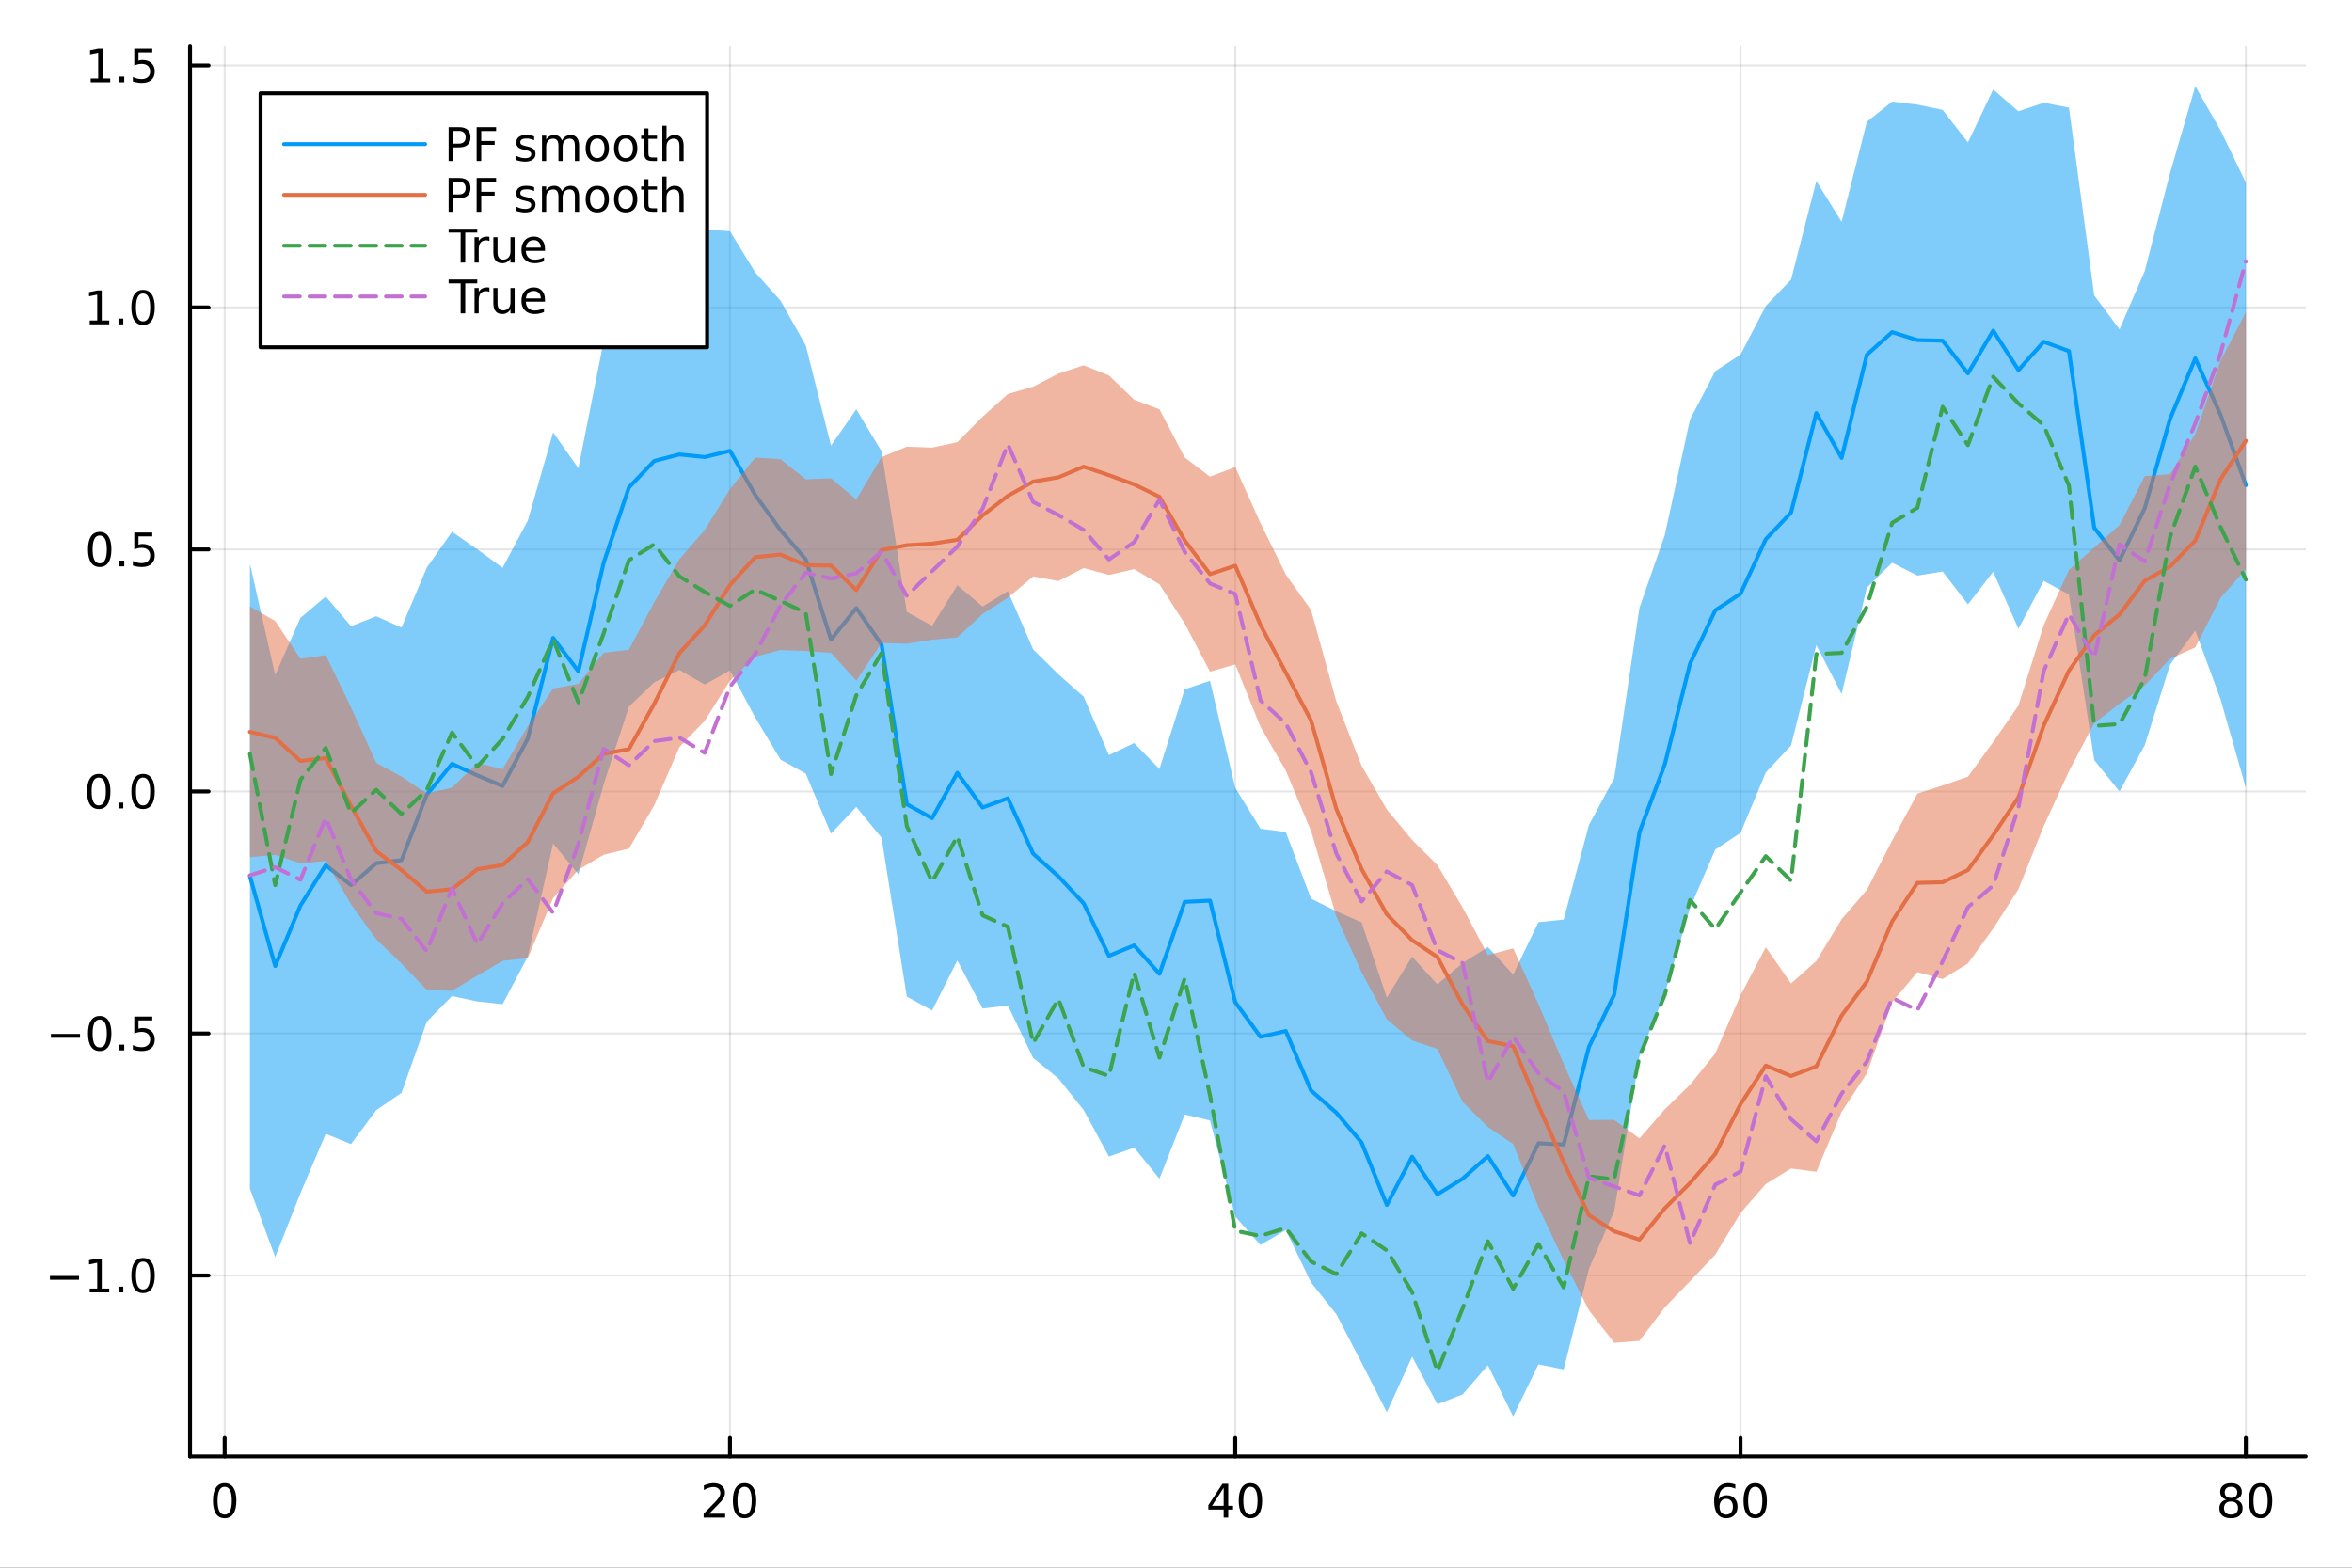 <?xml version="1.0" encoding="utf-8"?>
<svg xmlns="http://www.w3.org/2000/svg" xmlns:xlink="http://www.w3.org/1999/xlink" width="600" height="400" viewBox="0 0 2400 1600">
<rect x="0" y="0" width="2400" height="1600" fill="#333333" stroke="none"/>
<defs>
  <clipPath id="clip060">
    <rect x="0" y="0" width="2400" height="1600"/>
  </clipPath>
</defs>
<path clip-path="url(#clip060)" d="M0 1600 L2400 1600 L2400 0 L0 0  Z" fill="#ffffff" fill-rule="evenodd" fill-opacity="1"/>
<defs>
  <clipPath id="clip061">
    <rect x="480" y="0" width="1681" height="1600"/>
  </clipPath>
</defs>
<path clip-path="url(#clip060)" d="M193.936 1486.45 L2352.76 1486.45 L2352.76 47.244 L193.936 47.244  Z" fill="#ffffff" fill-rule="evenodd" fill-opacity="1"/>
<defs>
  <clipPath id="clip062">
    <rect x="193" y="47" width="2160" height="1440"/>
  </clipPath>
</defs>
<polyline clip-path="url(#clip062)" style="stroke:#000000; stroke-linecap:round; stroke-linejoin:round; stroke-width:2; stroke-opacity:0.1; fill:none" points="229.255,1486.45 229.255,47.244 "/>
<polyline clip-path="url(#clip062)" style="stroke:#000000; stroke-linecap:round; stroke-linejoin:round; stroke-width:2; stroke-opacity:0.1; fill:none" points="744.855,1486.45 744.855,47.244 "/>
<polyline clip-path="url(#clip062)" style="stroke:#000000; stroke-linecap:round; stroke-linejoin:round; stroke-width:2; stroke-opacity:0.1; fill:none" points="1260.46,1486.45 1260.46,47.244 "/>
<polyline clip-path="url(#clip062)" style="stroke:#000000; stroke-linecap:round; stroke-linejoin:round; stroke-width:2; stroke-opacity:0.1; fill:none" points="1776.06,1486.45 1776.06,47.244 "/>
<polyline clip-path="url(#clip062)" style="stroke:#000000; stroke-linecap:round; stroke-linejoin:round; stroke-width:2; stroke-opacity:0.1; fill:none" points="2291.66,1486.45 2291.66,47.244 "/>
<polyline clip-path="url(#clip062)" style="stroke:#000000; stroke-linecap:round; stroke-linejoin:round; stroke-width:2; stroke-opacity:0.1; fill:none" points="193.936,1301.79 2352.76,1301.79 "/>
<polyline clip-path="url(#clip062)" style="stroke:#000000; stroke-linecap:round; stroke-linejoin:round; stroke-width:2; stroke-opacity:0.1; fill:none" points="193.936,1054.79 2352.76,1054.79 "/>
<polyline clip-path="url(#clip062)" style="stroke:#000000; stroke-linecap:round; stroke-linejoin:round; stroke-width:2; stroke-opacity:0.1; fill:none" points="193.936,807.777 2352.76,807.777 "/>
<polyline clip-path="url(#clip062)" style="stroke:#000000; stroke-linecap:round; stroke-linejoin:round; stroke-width:2; stroke-opacity:0.1; fill:none" points="193.936,560.769 2352.76,560.769 "/>
<polyline clip-path="url(#clip062)" style="stroke:#000000; stroke-linecap:round; stroke-linejoin:round; stroke-width:2; stroke-opacity:0.1; fill:none" points="193.936,313.76 2352.76,313.76 "/>
<polyline clip-path="url(#clip062)" style="stroke:#000000; stroke-linecap:round; stroke-linejoin:round; stroke-width:2; stroke-opacity:0.1; fill:none" points="193.936,66.752 2352.76,66.752 "/>
<polyline clip-path="url(#clip060)" style="stroke:#000000; stroke-linecap:round; stroke-linejoin:round; stroke-width:4; stroke-opacity:1; fill:none" points="193.936,1486.45 2352.76,1486.45 "/>
<polyline clip-path="url(#clip060)" style="stroke:#000000; stroke-linecap:round; stroke-linejoin:round; stroke-width:4; stroke-opacity:1; fill:none" points="229.255,1486.45 229.255,1467.55 "/>
<polyline clip-path="url(#clip060)" style="stroke:#000000; stroke-linecap:round; stroke-linejoin:round; stroke-width:4; stroke-opacity:1; fill:none" points="744.855,1486.45 744.855,1467.55 "/>
<polyline clip-path="url(#clip060)" style="stroke:#000000; stroke-linecap:round; stroke-linejoin:round; stroke-width:4; stroke-opacity:1; fill:none" points="1260.46,1486.45 1260.46,1467.55 "/>
<polyline clip-path="url(#clip060)" style="stroke:#000000; stroke-linecap:round; stroke-linejoin:round; stroke-width:4; stroke-opacity:1; fill:none" points="1776.06,1486.45 1776.06,1467.55 "/>
<polyline clip-path="url(#clip060)" style="stroke:#000000; stroke-linecap:round; stroke-linejoin:round; stroke-width:4; stroke-opacity:1; fill:none" points="2291.66,1486.45 2291.66,1467.55 "/>
<path clip-path="url(#clip060)" d="M229.255 1517.37 Q225.644 1517.37 223.815 1520.93 Q222.009 1524.47 222.009 1531.6 Q222.009 1538.71 223.815 1542.27 Q225.644 1545.82 229.255 1545.82 Q232.889 1545.82 234.694 1542.27 Q236.523 1538.71 236.523 1531.6 Q236.523 1524.47 234.694 1520.93 Q232.889 1517.37 229.255 1517.37 M229.255 1513.66 Q235.065 1513.66 238.12 1518.27 Q241.199 1522.85 241.199 1531.6 Q241.199 1540.33 238.12 1544.94 Q235.065 1549.52 229.255 1549.52 Q223.444 1549.52 220.366 1544.94 Q217.31 1540.33 217.31 1531.6 Q217.31 1522.85 220.366 1518.27 Q223.444 1513.66 229.255 1513.66 Z" fill="#000000" fill-rule="nonzero" fill-opacity="1" /><path clip-path="url(#clip060)" d="M723.629 1544.91 L739.948 1544.91 L739.948 1548.85 L718.004 1548.85 L718.004 1544.91 Q720.666 1542.16 725.249 1537.53 Q729.855 1532.88 731.036 1531.53 Q733.281 1529.01 734.161 1527.27 Q735.064 1525.51 735.064 1523.82 Q735.064 1521.07 733.119 1519.33 Q731.198 1517.6 728.096 1517.6 Q725.897 1517.6 723.443 1518.36 Q721.013 1519.13 718.235 1520.68 L718.235 1515.95 Q721.059 1514.82 723.513 1514.24 Q725.967 1513.66 728.004 1513.66 Q733.374 1513.66 736.568 1516.35 Q739.763 1519.03 739.763 1523.52 Q739.763 1525.65 738.953 1527.57 Q738.166 1529.47 736.059 1532.07 Q735.48 1532.74 732.379 1535.95 Q729.277 1539.15 723.629 1544.91 Z" fill="#000000" fill-rule="nonzero" fill-opacity="1" /><path clip-path="url(#clip060)" d="M759.763 1517.37 Q756.152 1517.37 754.323 1520.93 Q752.517 1524.47 752.517 1531.6 Q752.517 1538.71 754.323 1542.27 Q756.152 1545.82 759.763 1545.82 Q763.397 1545.82 765.202 1542.27 Q767.031 1538.71 767.031 1531.6 Q767.031 1524.47 765.202 1520.93 Q763.397 1517.37 759.763 1517.37 M759.763 1513.66 Q765.573 1513.66 768.628 1518.27 Q771.707 1522.85 771.707 1531.6 Q771.707 1540.33 768.628 1544.94 Q765.573 1549.52 759.763 1549.52 Q753.952 1549.52 750.874 1544.94 Q747.818 1540.33 747.818 1531.6 Q747.818 1522.85 750.874 1518.27 Q753.952 1513.66 759.763 1513.66 Z" fill="#000000" fill-rule="nonzero" fill-opacity="1" /><path clip-path="url(#clip060)" d="M1248.63 1518.36 L1236.82 1536.81 L1248.63 1536.81 L1248.63 1518.36 M1247.4 1514.29 L1253.28 1514.29 L1253.28 1536.81 L1258.21 1536.81 L1258.21 1540.7 L1253.28 1540.7 L1253.28 1548.85 L1248.63 1548.85 L1248.63 1540.7 L1233.03 1540.7 L1233.03 1536.19 L1247.4 1514.29 Z" fill="#000000" fill-rule="nonzero" fill-opacity="1" /><path clip-path="url(#clip060)" d="M1275.94 1517.37 Q1272.33 1517.37 1270.5 1520.93 Q1268.7 1524.47 1268.7 1531.6 Q1268.7 1538.71 1270.5 1542.27 Q1272.33 1545.82 1275.94 1545.82 Q1279.58 1545.82 1281.38 1542.27 Q1283.21 1538.71 1283.21 1531.6 Q1283.21 1524.47 1281.38 1520.93 Q1279.58 1517.37 1275.94 1517.37 M1275.94 1513.66 Q1281.75 1513.66 1284.81 1518.27 Q1287.89 1522.85 1287.89 1531.6 Q1287.89 1540.33 1284.81 1544.94 Q1281.75 1549.52 1275.94 1549.52 Q1270.13 1549.52 1267.05 1544.94 Q1264 1540.33 1264 1531.6 Q1264 1522.85 1267.05 1518.27 Q1270.13 1513.66 1275.94 1513.66 Z" fill="#000000" fill-rule="nonzero" fill-opacity="1" /><path clip-path="url(#clip060)" d="M1761.46 1529.7 Q1758.31 1529.7 1756.46 1531.86 Q1754.63 1534.01 1754.63 1537.76 Q1754.63 1541.49 1756.46 1543.66 Q1758.31 1545.82 1761.46 1545.82 Q1764.61 1545.82 1766.44 1543.66 Q1768.29 1541.49 1768.29 1537.76 Q1768.29 1534.01 1766.44 1531.86 Q1764.61 1529.7 1761.46 1529.7 M1770.74 1515.05 L1770.74 1519.31 Q1768.98 1518.48 1767.18 1518.04 Q1765.4 1517.6 1763.64 1517.6 Q1759.01 1517.6 1756.55 1520.72 Q1754.12 1523.85 1753.78 1530.17 Q1755.14 1528.15 1757.2 1527.09 Q1759.26 1526 1761.74 1526 Q1766.95 1526 1769.96 1529.17 Q1772.99 1532.32 1772.99 1537.76 Q1772.99 1543.08 1769.84 1546.3 Q1766.69 1549.52 1761.46 1549.52 Q1755.47 1549.52 1752.3 1544.94 Q1749.12 1540.33 1749.12 1531.6 Q1749.12 1523.41 1753.01 1518.55 Q1756.9 1513.66 1763.45 1513.66 Q1765.21 1513.66 1766.99 1514.01 Q1768.8 1514.36 1770.74 1515.05 Z" fill="#000000" fill-rule="nonzero" fill-opacity="1" /><path clip-path="url(#clip060)" d="M1791.04 1517.37 Q1787.43 1517.37 1785.61 1520.93 Q1783.8 1524.47 1783.8 1531.6 Q1783.8 1538.71 1785.61 1542.27 Q1787.43 1545.82 1791.04 1545.82 Q1794.68 1545.82 1796.48 1542.27 Q1798.31 1538.71 1798.31 1531.6 Q1798.31 1524.47 1796.48 1520.93 Q1794.68 1517.37 1791.04 1517.37 M1791.04 1513.66 Q1796.86 1513.66 1799.91 1518.27 Q1802.99 1522.85 1802.99 1531.6 Q1802.99 1540.33 1799.91 1544.94 Q1796.86 1549.52 1791.04 1549.52 Q1785.23 1549.52 1782.16 1544.94 Q1779.1 1540.33 1779.1 1531.6 Q1779.1 1522.85 1782.16 1518.27 Q1785.23 1513.66 1791.04 1513.66 Z" fill="#000000" fill-rule="nonzero" fill-opacity="1" /><path clip-path="url(#clip060)" d="M2276.53 1532.44 Q2273.2 1532.44 2271.28 1534.22 Q2269.38 1536 2269.38 1539.13 Q2269.38 1542.25 2271.28 1544.03 Q2273.2 1545.82 2276.53 1545.82 Q2279.86 1545.82 2281.78 1544.03 Q2283.71 1542.23 2283.71 1539.13 Q2283.71 1536 2281.78 1534.22 Q2279.89 1532.44 2276.53 1532.44 M2271.85 1530.45 Q2268.84 1529.7 2267.16 1527.64 Q2265.49 1525.58 2265.49 1522.62 Q2265.49 1518.48 2268.43 1516.07 Q2271.39 1513.66 2276.53 1513.66 Q2281.69 1513.66 2284.63 1516.07 Q2287.57 1518.48 2287.57 1522.62 Q2287.57 1525.58 2285.88 1527.64 Q2284.22 1529.7 2281.23 1530.45 Q2284.61 1531.23 2286.48 1533.52 Q2288.38 1535.82 2288.38 1539.13 Q2288.38 1544.15 2285.3 1546.83 Q2282.25 1549.52 2276.53 1549.52 Q2270.81 1549.52 2267.73 1546.83 Q2264.68 1544.15 2264.68 1539.13 Q2264.68 1535.82 2266.58 1533.52 Q2268.47 1531.23 2271.85 1530.45 M2270.14 1523.06 Q2270.14 1525.75 2271.81 1527.25 Q2273.5 1528.76 2276.53 1528.76 Q2279.54 1528.76 2281.23 1527.25 Q2282.94 1525.75 2282.94 1523.06 Q2282.94 1520.38 2281.23 1518.87 Q2279.54 1517.37 2276.53 1517.37 Q2273.5 1517.37 2271.81 1518.87 Q2270.14 1520.38 2270.14 1523.06 Z" fill="#000000" fill-rule="nonzero" fill-opacity="1" /><path clip-path="url(#clip060)" d="M2306.69 1517.37 Q2303.08 1517.37 2301.25 1520.93 Q2299.45 1524.47 2299.45 1531.6 Q2299.45 1538.71 2301.25 1542.27 Q2303.08 1545.82 2306.69 1545.82 Q2310.33 1545.82 2312.13 1542.27 Q2313.96 1538.71 2313.96 1531.6 Q2313.96 1524.47 2312.13 1520.93 Q2310.33 1517.37 2306.69 1517.37 M2306.69 1513.66 Q2312.5 1513.66 2315.56 1518.27 Q2318.64 1522.85 2318.64 1531.6 Q2318.64 1540.33 2315.56 1544.94 Q2312.5 1549.52 2306.69 1549.52 Q2300.88 1549.52 2297.8 1544.94 Q2294.75 1540.33 2294.75 1531.6 Q2294.75 1522.85 2297.8 1518.27 Q2300.88 1513.66 2306.69 1513.66 Z" fill="#000000" fill-rule="nonzero" fill-opacity="1" /><polyline clip-path="url(#clip060)" style="stroke:#000000; stroke-linecap:round; stroke-linejoin:round; stroke-width:4; stroke-opacity:1; fill:none" points="193.936,1486.45 193.936,47.244 "/>
<polyline clip-path="url(#clip060)" style="stroke:#000000; stroke-linecap:round; stroke-linejoin:round; stroke-width:4; stroke-opacity:1; fill:none" points="193.936,1301.79 212.834,1301.79 "/>
<polyline clip-path="url(#clip060)" style="stroke:#000000; stroke-linecap:round; stroke-linejoin:round; stroke-width:4; stroke-opacity:1; fill:none" points="193.936,1054.79 212.834,1054.79 "/>
<polyline clip-path="url(#clip060)" style="stroke:#000000; stroke-linecap:round; stroke-linejoin:round; stroke-width:4; stroke-opacity:1; fill:none" points="193.936,807.777 212.834,807.777 "/>
<polyline clip-path="url(#clip060)" style="stroke:#000000; stroke-linecap:round; stroke-linejoin:round; stroke-width:4; stroke-opacity:1; fill:none" points="193.936,560.769 212.834,560.769 "/>
<polyline clip-path="url(#clip060)" style="stroke:#000000; stroke-linecap:round; stroke-linejoin:round; stroke-width:4; stroke-opacity:1; fill:none" points="193.936,313.76 212.834,313.76 "/>
<polyline clip-path="url(#clip060)" style="stroke:#000000; stroke-linecap:round; stroke-linejoin:round; stroke-width:4; stroke-opacity:1; fill:none" points="193.936,66.752 212.834,66.752 "/>
<path clip-path="url(#clip060)" d="M50.992 1302.25 L80.668 1302.25 L80.668 1306.18 L50.992 1306.18 L50.992 1302.25 Z" fill="#000000" fill-rule="nonzero" fill-opacity="1" /><path clip-path="url(#clip060)" d="M91.571 1315.14 L99.21 1315.14 L99.21 1288.77 L90.899 1290.44 L90.899 1286.18 L99.163 1284.51 L103.839 1284.51 L103.839 1315.14 L111.478 1315.14 L111.478 1319.07 L91.571 1319.07 L91.571 1315.14 Z" fill="#000000" fill-rule="nonzero" fill-opacity="1" /><path clip-path="url(#clip060)" d="M120.922 1313.19 L125.807 1313.19 L125.807 1319.07 L120.922 1319.07 L120.922 1313.19 Z" fill="#000000" fill-rule="nonzero" fill-opacity="1" /><path clip-path="url(#clip060)" d="M145.992 1287.59 Q142.381 1287.59 140.552 1291.16 Q138.746 1294.7 138.746 1301.83 Q138.746 1308.94 140.552 1312.5 Q142.381 1316.04 145.992 1316.04 Q149.626 1316.04 151.431 1312.5 Q153.26 1308.94 153.26 1301.83 Q153.26 1294.7 151.431 1291.16 Q149.626 1287.59 145.992 1287.59 M145.992 1283.89 Q151.802 1283.89 154.857 1288.5 Q157.936 1293.08 157.936 1301.83 Q157.936 1310.56 154.857 1315.16 Q151.802 1319.75 145.992 1319.75 Q140.181 1319.75 137.103 1315.16 Q134.047 1310.56 134.047 1301.83 Q134.047 1293.08 137.103 1288.5 Q140.181 1283.89 145.992 1283.89 Z" fill="#000000" fill-rule="nonzero" fill-opacity="1" /><path clip-path="url(#clip060)" d="M51.987 1055.24 L81.663 1055.24 L81.663 1059.17 L51.987 1059.17 L51.987 1055.24 Z" fill="#000000" fill-rule="nonzero" fill-opacity="1" /><path clip-path="url(#clip060)" d="M101.756 1040.58 Q98.145 1040.58 96.316 1044.15 Q94.51 1047.69 94.51 1054.82 Q94.51 1061.93 96.316 1065.49 Q98.145 1069.03 101.756 1069.03 Q105.39 1069.03 107.196 1065.49 Q109.024 1061.93 109.024 1054.82 Q109.024 1047.69 107.196 1044.15 Q105.39 1040.58 101.756 1040.58 M101.756 1036.88 Q107.566 1036.88 110.621 1041.49 Q113.7 1046.07 113.7 1054.82 Q113.7 1063.55 110.621 1068.15 Q107.566 1072.74 101.756 1072.74 Q95.946 1072.74 92.867 1068.15 Q89.811 1063.55 89.811 1054.82 Q89.811 1046.07 92.867 1041.49 Q95.946 1036.88 101.756 1036.88 Z" fill="#000000" fill-rule="nonzero" fill-opacity="1" /><path clip-path="url(#clip060)" d="M121.918 1066.19 L126.802 1066.19 L126.802 1072.07 L121.918 1072.07 L121.918 1066.19 Z" fill="#000000" fill-rule="nonzero" fill-opacity="1" /><path clip-path="url(#clip060)" d="M137.033 1037.51 L155.39 1037.51 L155.39 1041.44 L141.316 1041.44 L141.316 1049.91 Q142.334 1049.57 143.353 1049.4 Q144.371 1049.22 145.39 1049.22 Q151.177 1049.22 154.556 1052.39 Q157.936 1055.56 157.936 1060.98 Q157.936 1066.56 154.464 1069.66 Q150.992 1072.74 144.672 1072.74 Q142.496 1072.74 140.228 1072.37 Q137.982 1072 135.575 1071.26 L135.575 1066.56 Q137.658 1067.69 139.881 1068.25 Q142.103 1068.8 144.58 1068.8 Q148.584 1068.8 150.922 1066.7 Q153.26 1064.59 153.26 1060.98 Q153.26 1057.37 150.922 1055.26 Q148.584 1053.15 144.58 1053.15 Q142.705 1053.15 140.83 1053.57 Q138.978 1053.99 137.033 1054.87 L137.033 1037.51 Z" fill="#000000" fill-rule="nonzero" fill-opacity="1" /><path clip-path="url(#clip060)" d="M100.76 793.576 Q97.149 793.576 95.321 797.141 Q93.515 800.682 93.515 807.812 Q93.515 814.918 95.321 818.483 Q97.149 822.025 100.76 822.025 Q104.395 822.025 106.2 818.483 Q108.029 814.918 108.029 807.812 Q108.029 800.682 106.2 797.141 Q104.395 793.576 100.76 793.576 M100.76 789.872 Q106.571 789.872 109.626 794.479 Q112.705 799.062 112.705 807.812 Q112.705 816.539 109.626 821.145 Q106.571 825.728 100.76 825.728 Q94.95 825.728 91.871 821.145 Q88.816 816.539 88.816 807.812 Q88.816 799.062 91.871 794.479 Q94.95 789.872 100.76 789.872 Z" fill="#000000" fill-rule="nonzero" fill-opacity="1" /><path clip-path="url(#clip060)" d="M120.922 819.178 L125.807 819.178 L125.807 825.057 L120.922 825.057 L120.922 819.178 Z" fill="#000000" fill-rule="nonzero" fill-opacity="1" /><path clip-path="url(#clip060)" d="M145.992 793.576 Q142.381 793.576 140.552 797.141 Q138.746 800.682 138.746 807.812 Q138.746 814.918 140.552 818.483 Q142.381 822.025 145.992 822.025 Q149.626 822.025 151.431 818.483 Q153.26 814.918 153.26 807.812 Q153.26 800.682 151.431 797.141 Q149.626 793.576 145.992 793.576 M145.992 789.872 Q151.802 789.872 154.857 794.479 Q157.936 799.062 157.936 807.812 Q157.936 816.539 154.857 821.145 Q151.802 825.728 145.992 825.728 Q140.181 825.728 137.103 821.145 Q134.047 816.539 134.047 807.812 Q134.047 799.062 137.103 794.479 Q140.181 789.872 145.992 789.872 Z" fill="#000000" fill-rule="nonzero" fill-opacity="1" /><path clip-path="url(#clip060)" d="M101.756 546.567 Q98.145 546.567 96.316 550.132 Q94.51 553.674 94.51 560.803 Q94.51 567.91 96.316 571.475 Q98.145 575.016 101.756 575.016 Q105.39 575.016 107.196 571.475 Q109.024 567.91 109.024 560.803 Q109.024 553.674 107.196 550.132 Q105.39 546.567 101.756 546.567 M101.756 542.864 Q107.566 542.864 110.621 547.47 Q113.7 552.053 113.7 560.803 Q113.7 569.53 110.621 574.137 Q107.566 578.72 101.756 578.72 Q95.946 578.72 92.867 574.137 Q89.811 569.53 89.811 560.803 Q89.811 552.053 92.867 547.47 Q95.946 542.864 101.756 542.864 Z" fill="#000000" fill-rule="nonzero" fill-opacity="1" /><path clip-path="url(#clip060)" d="M121.918 572.169 L126.802 572.169 L126.802 578.049 L121.918 578.049 L121.918 572.169 Z" fill="#000000" fill-rule="nonzero" fill-opacity="1" /><path clip-path="url(#clip060)" d="M137.033 543.489 L155.39 543.489 L155.39 547.424 L141.316 547.424 L141.316 555.896 Q142.334 555.549 143.353 555.387 Q144.371 555.202 145.39 555.202 Q151.177 555.202 154.556 558.373 Q157.936 561.544 157.936 566.961 Q157.936 572.539 154.464 575.641 Q150.992 578.72 144.672 578.72 Q142.496 578.72 140.228 578.35 Q137.982 577.979 135.575 577.239 L135.575 572.539 Q137.658 573.674 139.881 574.229 Q142.103 574.785 144.58 574.785 Q148.584 574.785 150.922 572.678 Q153.26 570.572 153.26 566.961 Q153.26 563.35 150.922 561.243 Q148.584 559.137 144.58 559.137 Q142.705 559.137 140.83 559.553 Q138.978 559.97 137.033 560.85 L137.033 543.489 Z" fill="#000000" fill-rule="nonzero" fill-opacity="1" /><path clip-path="url(#clip060)" d="M91.571 327.105 L99.21 327.105 L99.21 300.739 L90.899 302.406 L90.899 298.147 L99.163 296.48 L103.839 296.48 L103.839 327.105 L111.478 327.105 L111.478 331.04 L91.571 331.04 L91.571 327.105 Z" fill="#000000" fill-rule="nonzero" fill-opacity="1" /><path clip-path="url(#clip060)" d="M120.922 325.161 L125.807 325.161 L125.807 331.04 L120.922 331.04 L120.922 325.161 Z" fill="#000000" fill-rule="nonzero" fill-opacity="1" /><path clip-path="url(#clip060)" d="M145.992 299.559 Q142.381 299.559 140.552 303.124 Q138.746 306.665 138.746 313.795 Q138.746 320.901 140.552 324.466 Q142.381 328.008 145.992 328.008 Q149.626 328.008 151.431 324.466 Q153.26 320.901 153.26 313.795 Q153.26 306.665 151.431 303.124 Q149.626 299.559 145.992 299.559 M145.992 295.855 Q151.802 295.855 154.857 300.462 Q157.936 305.045 157.936 313.795 Q157.936 322.522 154.857 327.128 Q151.802 331.712 145.992 331.712 Q140.181 331.712 137.103 327.128 Q134.047 322.522 134.047 313.795 Q134.047 305.045 137.103 300.462 Q140.181 295.855 145.992 295.855 Z" fill="#000000" fill-rule="nonzero" fill-opacity="1" /><path clip-path="url(#clip060)" d="M92.566 80.097 L100.205 80.097 L100.205 53.731 L91.895 55.398 L91.895 51.138 L100.159 49.472 L104.834 49.472 L104.834 80.097 L112.473 80.097 L112.473 84.032 L92.566 84.032 L92.566 80.097 Z" fill="#000000" fill-rule="nonzero" fill-opacity="1" /><path clip-path="url(#clip060)" d="M121.918 78.152 L126.802 78.152 L126.802 84.032 L121.918 84.032 L121.918 78.152 Z" fill="#000000" fill-rule="nonzero" fill-opacity="1" /><path clip-path="url(#clip060)" d="M137.033 49.472 L155.39 49.472 L155.39 53.407 L141.316 53.407 L141.316 61.879 Q142.334 61.532 143.353 61.37 Q144.371 61.185 145.39 61.185 Q151.177 61.185 154.556 64.356 Q157.936 67.527 157.936 72.944 Q157.936 78.522 154.464 81.624 Q150.992 84.703 144.672 84.703 Q142.496 84.703 140.228 84.333 Q137.982 83.962 135.575 83.222 L135.575 78.522 Q137.658 79.657 139.881 80.212 Q142.103 80.768 144.58 80.768 Q148.584 80.768 150.922 78.661 Q153.26 76.555 153.26 72.944 Q153.26 69.333 150.922 67.226 Q148.584 65.12 144.58 65.12 Q142.705 65.12 140.83 65.537 Q138.978 65.953 137.033 66.833 L137.033 49.472 Z" fill="#000000" fill-rule="nonzero" fill-opacity="1" /><path clip-path="url(#clip062)" d="M255.035 1213.23 L280.815 1282.97 L306.595 1217.73 L332.375 1157.22 L358.155 1167.67 L383.935 1133.05 L409.715 1115.36 L435.495 1042.79 L461.275 1016.57 L487.055 1022.13 L512.835 1024.89 L538.615 976.199 L564.395 860.931 L590.175 892.345 L615.955 800.597 L641.735 721.231 L667.515 696.447 L693.295 683.813 L719.075 698.679 L744.855 684.31 L770.635 732.327 L796.415 775.192 L822.195 789.601 L847.975 850.802 L873.755 823.594 L899.535 854.992 L925.316 1017.17 L951.096 1031.32 L976.876 980.264 L1002.66 1029.32 L1028.44 1026.21 L1054.22 1079.76 L1080 1100.67 L1105.78 1132.91 L1131.56 1180.39 L1157.34 1171.34 L1183.12 1202.98 L1208.9 1137.48 L1234.68 1143.56 L1260.46 1241.75 L1286.24 1270.67 L1312.02 1255.4 L1337.8 1308.91 L1363.58 1341.25 L1389.36 1390.76 L1415.14 1441.38 L1440.92 1384.67 L1466.7 1433.21 L1492.48 1423.16 L1518.26 1393.38 L1544.04 1445.72 L1569.82 1392.44 L1595.6 1397.68 L1621.38 1295.01 L1647.16 1236.11 L1672.94 1078.03 L1698.72 1014.29 L1724.5 926.809 L1750.28 867.102 L1776.06 850.061 L1801.84 788.385 L1827.62 760.844 L1853.4 658.326 L1879.18 708.362 L1904.96 599.765 L1930.74 574.366 L1956.52 587.43 L1982.3 583.344 L2008.08 616.84 L2033.86 583.608 L2059.64 641.803 L2085.42 592.814 L2111.2 606.868 L2136.98 775.808 L2162.76 807.755 L2188.54 760.538 L2214.32 678.491 L2240.1 643.576 L2265.88 713.757 L2291.66 803.996 L2291.66 186.32 L2265.88 133.035 L2240.1 87.976 L2214.32 176.711 L2188.54 276.6 L2162.76 336.152 L2136.98 301.547 L2111.2 109.867 L2085.42 104.831 L2059.64 113.613 L2033.86 91.28 L2008.08 145.337 L1982.3 112.147 L1956.52 106.753 L1930.74 103.656 L1904.96 124.284 L1879.18 226.323 L1853.4 184.837 L1827.62 285.354 L1801.84 312.253 L1776.06 361.862 L1750.28 378.787 L1724.5 428.16 L1698.72 546.205 L1672.94 620.291 L1647.16 794.202 L1621.38 842.004 L1595.6 938.545 L1569.82 941.178 L1544.04 994.651 L1518.26 966.552 L1492.48 982.832 L1466.7 1004.73 L1440.92 976.356 L1415.14 1018.19 L1389.36 941.385 L1363.58 930.015 L1337.8 917.176 L1312.02 849.115 L1286.24 845.79 L1260.46 804.057 L1234.68 694.814 L1208.9 703.488 L1183.12 784.842 L1157.34 758.381 L1131.56 770.62 L1105.78 711.076 L1080 688.204 L1054.22 662.759 L1028.44 603.318 L1002.66 618.992 L976.876 597.328 L951.096 638.739 L925.316 624.529 L899.535 460.579 L873.755 417.719 L847.975 454.783 L822.195 352.549 L796.415 306.8 L770.635 278.023 L744.855 235.96 L719.075 234.242 L693.295 243.787 L667.515 244.462 L641.735 273.693 L615.955 348.326 L590.175 477.905 L564.395 441.264 L538.615 531.21 L512.835 579.505 L487.055 560.647 L461.275 542.713 L435.495 579.349 L409.715 640.455 L383.935 628.976 L358.155 639.093 L332.375 608.792 L306.595 630.552 L280.815 688.919 L255.035 575.403  Z" fill="#009af9" fill-rule="evenodd" fill-opacity="0.5"/>
<polyline clip-path="url(#clip062)" style="stroke:#009af9; stroke-linecap:round; stroke-linejoin:round; stroke-width:4; stroke-opacity:1; fill:none" points="255.035,894.316 280.815,985.944 306.595,924.143 332.375,883.008 358.155,903.379 383.935,881.012 409.715,877.907 435.495,811.069 461.275,779.64 487.055,791.391 512.835,802.197 538.615,753.704 564.395,651.097 590.175,685.125 615.955,574.461 641.735,497.462 667.515,470.454 693.295,463.8 719.075,466.46 744.855,460.135 770.635,505.175 796.415,540.996 822.195,571.075 847.975,652.793 873.755,620.656 899.535,657.786 925.316,820.848 951.096,835.031 976.876,788.796 1002.66,824.156 1028.44,814.765 1054.22,871.259 1080,894.438 1105.78,921.99 1131.56,975.505 1157.34,964.859 1183.12,993.912 1208.9,920.482 1234.68,919.187 1260.46,1022.9 1286.24,1058.23 1312.02,1052.26 1337.8,1113.04 1363.58,1135.63 1389.36,1166.07 1415.14,1229.78 1440.92,1180.51 1466.7,1218.97 1492.48,1202.99 1518.26,1179.96 1544.04,1220.18 1569.82,1166.81 1595.6,1168.11 1621.38,1068.51 1647.16,1015.16 1672.94,849.161 1698.72,780.246 1724.5,677.484 1750.28,622.944 1776.06,605.962 1801.84,550.319 1827.62,523.099 1853.4,421.582 1879.18,467.343 1904.96,362.024 1930.74,339.011 1956.52,347.091 1982.3,347.746 2008.08,381.088 2033.86,337.444 2059.64,377.708 2085.42,348.823 2111.2,358.368 2136.98,538.678 2162.76,571.953 2188.54,518.569 2214.32,427.601 2240.1,365.776 2265.88,423.396 2291.66,495.158 "/>
<path clip-path="url(#clip062)" d="M255.035 874.871 L280.815 872.456 L306.595 881.098 L332.375 878.742 L358.155 922.848 L383.935 958.76 L409.715 983.374 L435.495 1010.37 L461.275 1011.22 L487.055 995.691 L512.835 980.703 L538.615 977.726 L564.395 916.623 L590.175 887.713 L615.955 872.42 L641.735 866.131 L667.515 822.039 L693.295 762.462 L719.075 735.696 L744.855 694.804 L770.635 670.299 L796.415 663.395 L822.195 664.486 L847.975 666.31 L873.755 694.797 L899.535 656.252 L925.316 657.045 L951.096 652.854 L976.876 650.659 L1002.66 626.662 L1028.44 610.08 L1054.22 588.357 L1080 593.05 L1105.78 579.762 L1131.56 586.799 L1157.34 580.88 L1183.12 596.376 L1208.9 636.447 L1234.68 685.511 L1260.46 678.044 L1286.24 741.943 L1312.02 786.482 L1337.8 848.115 L1363.58 935.291 L1389.36 992.314 L1415.14 1040.34 L1440.92 1061.91 L1466.7 1070.59 L1492.48 1124.64 L1518.26 1150.24 L1544.04 1167.58 L1569.82 1231.86 L1595.6 1286.41 L1621.38 1337.29 L1647.16 1370.51 L1672.94 1368.49 L1698.72 1334.37 L1724.5 1307.69 L1750.28 1280.48 L1776.06 1238.03 L1801.84 1208.42 L1827.62 1192.64 L1853.4 1195.96 L1879.18 1134.85 L1904.96 1095.57 L1930.74 1022.95 L1956.52 992.186 L1982.3 999.234 L2008.08 983.291 L2033.86 947.664 L2059.64 907.491 L2085.42 843.191 L2111.2 787.118 L2136.98 738.039 L2162.76 718.303 L2188.54 699.635 L2214.32 672.415 L2240.1 660.752 L2265.88 610.171 L2291.66 580.936 L2291.66 318.78 L2265.88 368.107 L2240.1 442.799 L2214.32 483.904 L2188.54 485.947 L2162.76 535.837 L2136.98 558.812 L2111.2 581.662 L2085.42 638.025 L2059.64 720.075 L2033.86 757.301 L2008.08 792.68 L1982.3 801.637 L1956.52 809.969 L1930.74 857.904 L1904.96 908.199 L1879.18 938.204 L1853.4 980.695 L1827.62 1003.75 L1801.84 966.734 L1776.06 1015.75 L1750.28 1075.18 L1724.5 1107.15 L1698.72 1132.23 L1672.94 1161.89 L1647.16 1142.93 L1621.38 1143.17 L1595.6 1085.87 L1569.82 1024.8 L1544.04 967.888 L1518.26 974.752 L1492.48 926.181 L1466.7 882.872 L1440.92 857.239 L1415.14 826.11 L1389.36 781.51 L1363.58 715.815 L1337.8 622.57 L1312.02 586.323 L1286.24 533.924 L1260.46 476.697 L1234.68 486.515 L1208.9 466.873 L1183.12 417.767 L1157.34 407.958 L1131.56 383.164 L1105.78 372.85 L1080 381.299 L1054.22 394.676 L1028.44 402.135 L1002.66 425.308 L976.876 451.318 L951.096 456.846 L925.316 455.864 L899.535 466.484 L873.755 509.799 L847.975 488.164 L822.195 489.157 L796.415 468.622 L770.635 467.045 L744.855 499.276 L719.075 540.897 L693.295 570.686 L667.515 614.69 L641.735 663.1 L615.955 666.219 L590.175 697.968 L564.395 702.732 L538.615 741.142 L512.835 784.992 L487.055 778.687 L461.275 803.785 L435.495 809.887 L409.715 792.618 L383.935 778.581 L358.155 721.891 L332.375 668.7 L306.595 672.255 L280.815 633.773 L255.035 619.108  Z" fill="#e26f46" fill-rule="evenodd" fill-opacity="0.5"/>
<polyline clip-path="url(#clip062)" style="stroke:#e26f46; stroke-linecap:round; stroke-linejoin:round; stroke-width:4; stroke-opacity:1; fill:none" points="255.035,746.99 280.815,753.114 306.595,776.676 332.375,773.721 358.155,822.37 383.935,868.671 409.715,887.996 435.495,910.126 461.275,907.505 487.055,887.189 512.835,882.847 538.615,859.434 564.395,809.678 590.175,792.841 615.955,769.32 641.735,764.615 667.515,718.364 693.295,666.574 719.075,638.296 744.855,597.04 770.635,568.672 796.415,566.009 822.195,576.822 847.975,577.237 873.755,602.298 899.535,561.368 925.316,556.455 951.096,554.85 976.876,550.988 1002.66,525.985 1028.44,506.108 1054.22,491.517 1080,487.175 1105.78,476.306 1131.56,484.981 1157.34,494.419 1183.12,507.072 1208.9,551.66 1234.68,586.013 1260.46,577.371 1286.24,637.933 1312.02,686.403 1337.8,735.343 1363.58,825.553 1389.36,886.912 1415.14,933.225 1440.92,959.574 1466.7,976.731 1492.48,1025.41 1518.26,1062.5 1544.04,1067.74 1569.82,1128.33 1595.6,1186.14 1621.38,1240.23 1647.16,1256.72 1672.94,1265.19 1698.72,1233.3 1724.5,1207.42 1750.28,1177.83 1776.06,1126.89 1801.84,1087.58 1827.62,1098.2 1853.4,1088.33 1879.18,1036.53 1904.96,1001.88 1930.74,940.426 1956.52,901.077 1982.3,900.436 2008.08,887.985 2033.86,852.483 2059.64,813.783 2085.42,740.608 2111.2,684.39 2136.98,648.426 2162.76,627.07 2188.54,592.791 2214.32,578.159 2240.1,551.775 2265.88,489.139 2291.66,449.858 "/>
<polyline clip-path="url(#clip062)" style="stroke:#3da44d; stroke-linecap:round; stroke-linejoin:round; stroke-width:4; stroke-opacity:1; fill:none" stroke-dasharray="16, 10" points="255.035,769.53 280.815,903.462 306.595,795.871 332.375,763.336 358.155,829.954 383.935,806.073 409.715,830.836 435.495,806.167 461.275,747.694 487.055,782.398 512.835,754.153 538.615,711.22 564.395,652.693 590.175,716.893 615.955,646.431 641.735,571.783 667.515,555.59 693.295,588.27 719.075,604.125 744.855,618.454 770.635,601.646 796.415,613.345 822.195,625.36 847.975,790.111 873.755,709.704 899.535,666.461 925.316,843.201 951.096,899.972 976.876,853.698 1002.66,934.184 1028.44,945.877 1054.22,1064.65 1080,1019.54 1105.78,1089.07 1131.56,1098.13 1157.34,992.849 1183.12,1079.49 1208.9,998.588 1234.68,1117.87 1260.46,1256.12 1286.24,1261.46 1312.02,1253.33 1337.8,1287.51 1363.58,1300.33 1389.36,1258.74 1415.14,1276.21 1440.92,1318.65 1466.7,1399.58 1492.48,1335.27 1518.26,1266.9 1544.04,1315.37 1569.82,1269.65 1595.6,1313.92 1621.38,1200.48 1647.16,1203.72 1672.94,1078.34 1698.72,1015.45 1724.5,918.531 1750.28,948.17 1776.06,910.855 1801.84,873.804 1827.62,898.792 1853.4,667.594 1879.18,666.343 1904.96,619.189 1930.74,533.604 1956.52,518.251 1982.3,415.139 2008.08,454.351 2033.86,384.448 2059.64,411.755 2085.42,433.988 2111.2,495.833 2136.98,740.858 2162.76,738.971 2188.54,692.459 2214.32,548.099 2240.1,476.197 2265.88,537.997 2291.66,591.489 "/>
<polyline clip-path="url(#clip062)" style="stroke:#c271d2; stroke-linecap:round; stroke-linejoin:round; stroke-width:4; stroke-opacity:1; fill:none" stroke-dasharray="16, 10" points="255.035,893.365 280.815,885.066 306.595,897.824 332.375,834.646 358.155,897.727 383.935,932.026 409.715,937.782 435.495,970.894 461.275,906.444 487.055,963.584 512.835,921.883 538.615,897.219 564.395,931.634 590.175,861.506 615.955,764.213 641.735,781.126 667.515,756.426 693.295,752.909 719.075,768.332 744.855,700.928 770.635,667.233 796.415,617.976 822.195,584.503 847.975,590.505 873.755,585.079 899.535,563.163 925.316,608.075 951.096,582.952 976.876,557.874 1002.66,519.139 1028.44,453.575 1054.22,512.289 1080,525.645 1105.78,540.797 1131.56,570.995 1157.34,553.333 1183.12,509.914 1208.9,563.217 1234.68,595.47 1260.46,606.287 1286.24,714.835 1312.02,738.319 1337.8,788.071 1363.58,871.156 1389.36,920.076 1415.14,889.424 1440.92,903.344 1466.7,969.721 1492.48,982.916 1518.26,1104.84 1544.04,1057.97 1569.82,1095.25 1595.6,1114.35 1621.38,1202.12 1647.16,1210.94 1672.94,1220.07 1698.72,1168.98 1724.5,1269.13 1750.28,1209.12 1776.06,1195.69 1801.84,1098.46 1827.62,1142.34 1853.4,1164.93 1879.18,1116.16 1904.96,1083.55 1930.74,1018.52 1956.52,1031.02 1982.3,981.144 2008.08,925.876 2033.86,903.693 2059.64,824.283 2085.42,684.828 2111.2,626.764 2136.98,671.302 2162.76,555.731 2188.54,572.974 2214.32,494.3 2240.1,431.997 2265.88,360.747 2291.66,266.717 "/>
<path clip-path="url(#clip060)" d="M265.897 354.418 L721.546 354.418 L721.546 95.218 L265.897 95.218  Z" fill="#ffffff" fill-rule="evenodd" fill-opacity="1"/>
<polyline clip-path="url(#clip060)" style="stroke:#000000; stroke-linecap:round; stroke-linejoin:round; stroke-width:4; stroke-opacity:1; fill:none" points="265.897,354.418 721.546,354.418 721.546,95.218 265.897,95.218 265.897,354.418 "/>
<polyline clip-path="url(#clip060)" style="stroke:#009af9; stroke-linecap:round; stroke-linejoin:round; stroke-width:4; stroke-opacity:1; fill:none" points="289.884,147.058 433.805,147.058 "/>
<path clip-path="url(#clip060)" d="M462.468 133.62 L462.468 146.606 L468.347 146.606 Q471.611 146.606 473.394 144.916 Q475.176 143.227 475.176 140.102 Q475.176 137 473.394 135.31 Q471.611 133.62 468.347 133.62 L462.468 133.62 M457.792 129.778 L468.347 129.778 Q474.157 129.778 477.12 132.416 Q480.106 135.032 480.106 140.102 Q480.106 145.217 477.12 147.833 Q474.157 150.449 468.347 150.449 L462.468 150.449 L462.468 164.338 L457.792 164.338 L457.792 129.778 Z" fill="#000000" fill-rule="nonzero" fill-opacity="1" /><path clip-path="url(#clip060)" d="M486.38 129.778 L506.241 129.778 L506.241 133.713 L491.055 133.713 L491.055 143.898 L504.759 143.898 L504.759 147.833 L491.055 147.833 L491.055 164.338 L486.38 164.338 L486.38 129.778 Z" fill="#000000" fill-rule="nonzero" fill-opacity="1" /><path clip-path="url(#clip060)" d="M545.06 139.176 L545.06 143.203 Q543.254 142.277 541.31 141.815 Q539.365 141.352 537.282 141.352 Q534.111 141.352 532.514 142.324 Q530.94 143.296 530.94 145.24 Q530.94 146.722 532.074 147.578 Q533.208 148.412 536.634 149.176 L538.092 149.5 Q542.629 150.472 544.527 152.254 Q546.449 154.014 546.449 157.185 Q546.449 160.796 543.578 162.902 Q540.731 165.009 535.731 165.009 Q533.648 165.009 531.379 164.592 Q529.134 164.199 526.634 163.388 L526.634 158.99 Q528.995 160.217 531.287 160.842 Q533.578 161.444 535.824 161.444 Q538.833 161.444 540.453 160.426 Q542.074 159.384 542.074 157.509 Q542.074 155.773 540.893 154.847 Q539.736 153.921 535.777 153.064 L534.296 152.717 Q530.338 151.884 528.578 150.171 Q526.819 148.435 526.819 145.426 Q526.819 141.768 529.412 139.778 Q532.004 137.787 536.773 137.787 Q539.134 137.787 541.217 138.134 Q543.301 138.481 545.06 139.176 Z" fill="#000000" fill-rule="nonzero" fill-opacity="1" /><path clip-path="url(#clip060)" d="M573.416 143.389 Q575.013 140.518 577.236 139.153 Q579.458 137.787 582.467 137.787 Q586.518 137.787 588.717 140.634 Q590.916 143.458 590.916 148.689 L590.916 164.338 L586.634 164.338 L586.634 148.828 Q586.634 145.102 585.314 143.296 Q583.995 141.49 581.286 141.49 Q577.976 141.49 576.055 143.69 Q574.134 145.889 574.134 149.685 L574.134 164.338 L569.851 164.338 L569.851 148.828 Q569.851 145.078 568.532 143.296 Q567.212 141.49 564.458 141.49 Q561.194 141.49 559.273 143.713 Q557.351 145.912 557.351 149.685 L557.351 164.338 L553.069 164.338 L553.069 138.412 L557.351 138.412 L557.351 142.44 Q558.81 140.055 560.847 138.921 Q562.884 137.787 565.685 137.787 Q568.509 137.787 570.476 139.222 Q572.467 140.657 573.416 143.389 Z" fill="#000000" fill-rule="nonzero" fill-opacity="1" /><path clip-path="url(#clip060)" d="M609.458 141.398 Q606.032 141.398 604.041 144.083 Q602.05 146.745 602.05 151.398 Q602.05 156.051 604.018 158.736 Q606.009 161.398 609.458 161.398 Q612.86 161.398 614.851 158.713 Q616.842 156.027 616.842 151.398 Q616.842 146.791 614.851 144.106 Q612.86 141.398 609.458 141.398 M609.458 137.787 Q615.013 137.787 618.184 141.398 Q621.356 145.009 621.356 151.398 Q621.356 157.764 618.184 161.398 Q615.013 165.009 609.458 165.009 Q603.879 165.009 600.708 161.398 Q597.56 157.764 597.56 151.398 Q597.56 145.009 600.708 141.398 Q603.879 137.787 609.458 137.787 Z" fill="#000000" fill-rule="nonzero" fill-opacity="1" /><path clip-path="url(#clip060)" d="M638.462 141.398 Q635.036 141.398 633.045 144.083 Q631.055 146.745 631.055 151.398 Q631.055 156.051 633.022 158.736 Q635.013 161.398 638.462 161.398 Q641.865 161.398 643.856 158.713 Q645.846 156.027 645.846 151.398 Q645.846 146.791 643.856 144.106 Q641.865 141.398 638.462 141.398 M638.462 137.787 Q644.018 137.787 647.189 141.398 Q650.36 145.009 650.36 151.398 Q650.36 157.764 647.189 161.398 Q644.018 165.009 638.462 165.009 Q632.883 165.009 629.712 161.398 Q626.564 157.764 626.564 151.398 Q626.564 145.009 629.712 141.398 Q632.883 137.787 638.462 137.787 Z" fill="#000000" fill-rule="nonzero" fill-opacity="1" /><path clip-path="url(#clip060)" d="M661.633 131.051 L661.633 138.412 L670.406 138.412 L670.406 141.722 L661.633 141.722 L661.633 155.796 Q661.633 158.967 662.49 159.87 Q663.369 160.773 666.031 160.773 L670.406 160.773 L670.406 164.338 L666.031 164.338 Q661.101 164.338 659.226 162.509 Q657.351 160.657 657.351 155.796 L657.351 141.722 L654.226 141.722 L654.226 138.412 L657.351 138.412 L657.351 131.051 L661.633 131.051 Z" fill="#000000" fill-rule="nonzero" fill-opacity="1" /><path clip-path="url(#clip060)" d="M697.559 148.689 L697.559 164.338 L693.3 164.338 L693.3 148.828 Q693.3 145.148 691.865 143.319 Q690.429 141.49 687.559 141.49 Q684.11 141.49 682.119 143.69 Q680.129 145.889 680.129 149.685 L680.129 164.338 L675.846 164.338 L675.846 128.319 L680.129 128.319 L680.129 142.44 Q681.656 140.102 683.716 138.944 Q685.8 137.787 688.508 137.787 Q692.976 137.787 695.267 140.565 Q697.559 143.319 697.559 148.689 Z" fill="#000000" fill-rule="nonzero" fill-opacity="1" /><polyline clip-path="url(#clip060)" style="stroke:#e26f46; stroke-linecap:round; stroke-linejoin:round; stroke-width:4; stroke-opacity:1; fill:none" points="289.884,198.898 433.805,198.898 "/>
<path clip-path="url(#clip060)" d="M462.468 185.46 L462.468 198.446 L468.347 198.446 Q471.611 198.446 473.394 196.756 Q475.176 195.067 475.176 191.942 Q475.176 188.84 473.394 187.15 Q471.611 185.46 468.347 185.46 L462.468 185.46 M457.792 181.618 L468.347 181.618 Q474.157 181.618 477.12 184.256 Q480.106 186.872 480.106 191.942 Q480.106 197.057 477.12 199.673 Q474.157 202.289 468.347 202.289 L462.468 202.289 L462.468 216.178 L457.792 216.178 L457.792 181.618 Z" fill="#000000" fill-rule="nonzero" fill-opacity="1" /><path clip-path="url(#clip060)" d="M486.38 181.618 L506.241 181.618 L506.241 185.553 L491.055 185.553 L491.055 195.738 L504.759 195.738 L504.759 199.673 L491.055 199.673 L491.055 216.178 L486.38 216.178 L486.38 181.618 Z" fill="#000000" fill-rule="nonzero" fill-opacity="1" /><path clip-path="url(#clip060)" d="M545.06 191.016 L545.06 195.043 Q543.254 194.117 541.31 193.655 Q539.365 193.192 537.282 193.192 Q534.111 193.192 532.514 194.164 Q530.94 195.136 530.94 197.08 Q530.94 198.562 532.074 199.418 Q533.208 200.252 536.634 201.016 L538.092 201.34 Q542.629 202.312 544.527 204.094 Q546.449 205.854 546.449 209.025 Q546.449 212.636 543.578 214.742 Q540.731 216.849 535.731 216.849 Q533.648 216.849 531.379 216.432 Q529.134 216.039 526.634 215.228 L526.634 210.83 Q528.995 212.057 531.287 212.682 Q533.578 213.284 535.824 213.284 Q538.833 213.284 540.453 212.266 Q542.074 211.224 542.074 209.349 Q542.074 207.613 540.893 206.687 Q539.736 205.761 535.777 204.904 L534.296 204.557 Q530.338 203.724 528.578 202.011 Q526.819 200.275 526.819 197.266 Q526.819 193.608 529.412 191.618 Q532.004 189.627 536.773 189.627 Q539.134 189.627 541.217 189.974 Q543.301 190.321 545.06 191.016 Z" fill="#000000" fill-rule="nonzero" fill-opacity="1" /><path clip-path="url(#clip060)" d="M573.416 195.229 Q575.013 192.358 577.236 190.993 Q579.458 189.627 582.467 189.627 Q586.518 189.627 588.717 192.474 Q590.916 195.298 590.916 200.529 L590.916 216.178 L586.634 216.178 L586.634 200.668 Q586.634 196.942 585.314 195.136 Q583.995 193.33 581.286 193.33 Q577.976 193.33 576.055 195.53 Q574.134 197.729 574.134 201.525 L574.134 216.178 L569.851 216.178 L569.851 200.668 Q569.851 196.918 568.532 195.136 Q567.212 193.33 564.458 193.33 Q561.194 193.33 559.273 195.553 Q557.351 197.752 557.351 201.525 L557.351 216.178 L553.069 216.178 L553.069 190.252 L557.351 190.252 L557.351 194.28 Q558.81 191.895 560.847 190.761 Q562.884 189.627 565.685 189.627 Q568.509 189.627 570.476 191.062 Q572.467 192.497 573.416 195.229 Z" fill="#000000" fill-rule="nonzero" fill-opacity="1" /><path clip-path="url(#clip060)" d="M609.458 193.238 Q606.032 193.238 604.041 195.923 Q602.05 198.585 602.05 203.238 Q602.05 207.891 604.018 210.576 Q606.009 213.238 609.458 213.238 Q612.86 213.238 614.851 210.553 Q616.842 207.867 616.842 203.238 Q616.842 198.631 614.851 195.946 Q612.86 193.238 609.458 193.238 M609.458 189.627 Q615.013 189.627 618.184 193.238 Q621.356 196.849 621.356 203.238 Q621.356 209.604 618.184 213.238 Q615.013 216.849 609.458 216.849 Q603.879 216.849 600.708 213.238 Q597.56 209.604 597.56 203.238 Q597.56 196.849 600.708 193.238 Q603.879 189.627 609.458 189.627 Z" fill="#000000" fill-rule="nonzero" fill-opacity="1" /><path clip-path="url(#clip060)" d="M638.462 193.238 Q635.036 193.238 633.045 195.923 Q631.055 198.585 631.055 203.238 Q631.055 207.891 633.022 210.576 Q635.013 213.238 638.462 213.238 Q641.865 213.238 643.856 210.553 Q645.846 207.867 645.846 203.238 Q645.846 198.631 643.856 195.946 Q641.865 193.238 638.462 193.238 M638.462 189.627 Q644.018 189.627 647.189 193.238 Q650.36 196.849 650.36 203.238 Q650.36 209.604 647.189 213.238 Q644.018 216.849 638.462 216.849 Q632.883 216.849 629.712 213.238 Q626.564 209.604 626.564 203.238 Q626.564 196.849 629.712 193.238 Q632.883 189.627 638.462 189.627 Z" fill="#000000" fill-rule="nonzero" fill-opacity="1" /><path clip-path="url(#clip060)" d="M661.633 182.891 L661.633 190.252 L670.406 190.252 L670.406 193.562 L661.633 193.562 L661.633 207.636 Q661.633 210.807 662.49 211.71 Q663.369 212.613 666.031 212.613 L670.406 212.613 L670.406 216.178 L666.031 216.178 Q661.101 216.178 659.226 214.349 Q657.351 212.497 657.351 207.636 L657.351 193.562 L654.226 193.562 L654.226 190.252 L657.351 190.252 L657.351 182.891 L661.633 182.891 Z" fill="#000000" fill-rule="nonzero" fill-opacity="1" /><path clip-path="url(#clip060)" d="M697.559 200.529 L697.559 216.178 L693.3 216.178 L693.3 200.668 Q693.3 196.988 691.865 195.159 Q690.429 193.33 687.559 193.33 Q684.11 193.33 682.119 195.53 Q680.129 197.729 680.129 201.525 L680.129 216.178 L675.846 216.178 L675.846 180.159 L680.129 180.159 L680.129 194.28 Q681.656 191.942 683.716 190.784 Q685.8 189.627 688.508 189.627 Q692.976 189.627 695.267 192.405 Q697.559 195.159 697.559 200.529 Z" fill="#000000" fill-rule="nonzero" fill-opacity="1" /><polyline clip-path="url(#clip060)" style="stroke:#3da44d; stroke-linecap:round; stroke-linejoin:round; stroke-width:4; stroke-opacity:1; fill:none" stroke-dasharray="16, 10" points="289.884,250.738 433.805,250.738 "/>
<path clip-path="url(#clip060)" d="M457.792 233.458 L487.028 233.458 L487.028 237.393 L474.759 237.393 L474.759 268.018 L470.06 268.018 L470.06 237.393 L457.792 237.393 L457.792 233.458 Z" fill="#000000" fill-rule="nonzero" fill-opacity="1" /><path clip-path="url(#clip060)" d="M499.412 246.073 Q498.694 245.657 497.838 245.471 Q497.005 245.263 495.986 245.263 Q492.375 245.263 490.43 247.624 Q488.509 249.962 488.509 254.36 L488.509 268.018 L484.227 268.018 L484.227 242.092 L488.509 242.092 L488.509 246.12 Q489.852 243.758 492.005 242.624 Q494.157 241.467 497.236 241.467 Q497.676 241.467 498.208 241.536 Q498.741 241.583 499.389 241.698 L499.412 246.073 Z" fill="#000000" fill-rule="nonzero" fill-opacity="1" /><path clip-path="url(#clip060)" d="M503.44 257.786 L503.44 242.092 L507.699 242.092 L507.699 257.624 Q507.699 261.305 509.134 263.156 Q510.569 264.985 513.44 264.985 Q516.889 264.985 518.879 262.786 Q520.893 260.587 520.893 256.791 L520.893 242.092 L525.153 242.092 L525.153 268.018 L520.893 268.018 L520.893 264.036 Q519.342 266.397 517.282 267.555 Q515.245 268.689 512.537 268.689 Q508.069 268.689 505.754 265.911 Q503.44 263.133 503.44 257.786 M514.157 241.467 L514.157 241.467 Z" fill="#000000" fill-rule="nonzero" fill-opacity="1" /><path clip-path="url(#clip060)" d="M556.101 253.99 L556.101 256.073 L536.518 256.073 Q536.796 260.471 539.157 262.786 Q541.541 265.078 545.777 265.078 Q548.231 265.078 550.523 264.476 Q552.838 263.874 555.106 262.67 L555.106 266.698 Q552.814 267.67 550.407 268.18 Q548 268.689 545.523 268.689 Q539.319 268.689 535.685 265.078 Q532.074 261.467 532.074 255.309 Q532.074 248.944 535.5 245.217 Q538.949 241.467 544.782 241.467 Q550.013 241.467 553.046 244.846 Q556.101 248.203 556.101 253.99 M551.842 252.74 Q551.796 249.245 549.875 247.161 Q547.976 245.078 544.828 245.078 Q541.264 245.078 539.111 247.092 Q536.981 249.106 536.657 252.763 L551.842 252.74 Z" fill="#000000" fill-rule="nonzero" fill-opacity="1" /><polyline clip-path="url(#clip060)" style="stroke:#c271d2; stroke-linecap:round; stroke-linejoin:round; stroke-width:4; stroke-opacity:1; fill:none" stroke-dasharray="16, 10" points="289.884,302.578 433.805,302.578 "/>
<path clip-path="url(#clip060)" d="M457.792 285.298 L487.028 285.298 L487.028 289.233 L474.759 289.233 L474.759 319.858 L470.06 319.858 L470.06 289.233 L457.792 289.233 L457.792 285.298 Z" fill="#000000" fill-rule="nonzero" fill-opacity="1" /><path clip-path="url(#clip060)" d="M499.412 297.913 Q498.694 297.497 497.838 297.311 Q497.005 297.103 495.986 297.103 Q492.375 297.103 490.43 299.464 Q488.509 301.802 488.509 306.2 L488.509 319.858 L484.227 319.858 L484.227 293.932 L488.509 293.932 L488.509 297.96 Q489.852 295.598 492.005 294.464 Q494.157 293.307 497.236 293.307 Q497.676 293.307 498.208 293.376 Q498.741 293.423 499.389 293.538 L499.412 297.913 Z" fill="#000000" fill-rule="nonzero" fill-opacity="1" /><path clip-path="url(#clip060)" d="M503.44 309.626 L503.44 293.932 L507.699 293.932 L507.699 309.464 Q507.699 313.145 509.134 314.996 Q510.569 316.825 513.44 316.825 Q516.889 316.825 518.879 314.626 Q520.893 312.427 520.893 308.631 L520.893 293.932 L525.153 293.932 L525.153 319.858 L520.893 319.858 L520.893 315.876 Q519.342 318.237 517.282 319.395 Q515.245 320.529 512.537 320.529 Q508.069 320.529 505.754 317.751 Q503.44 314.973 503.44 309.626 M514.157 293.307 L514.157 293.307 Z" fill="#000000" fill-rule="nonzero" fill-opacity="1" /><path clip-path="url(#clip060)" d="M556.101 305.83 L556.101 307.913 L536.518 307.913 Q536.796 312.311 539.157 314.626 Q541.541 316.918 545.777 316.918 Q548.231 316.918 550.523 316.316 Q552.838 315.714 555.106 314.51 L555.106 318.538 Q552.814 319.51 550.407 320.02 Q548 320.529 545.523 320.529 Q539.319 320.529 535.685 316.918 Q532.074 313.307 532.074 307.149 Q532.074 300.784 535.5 297.057 Q538.949 293.307 544.782 293.307 Q550.013 293.307 553.046 296.686 Q556.101 300.043 556.101 305.83 M551.842 304.58 Q551.796 301.085 549.875 299.001 Q547.976 296.918 544.828 296.918 Q541.264 296.918 539.111 298.932 Q536.981 300.946 536.657 304.603 L551.842 304.58 Z" fill="#000000" fill-rule="nonzero" fill-opacity="1" /></svg>
